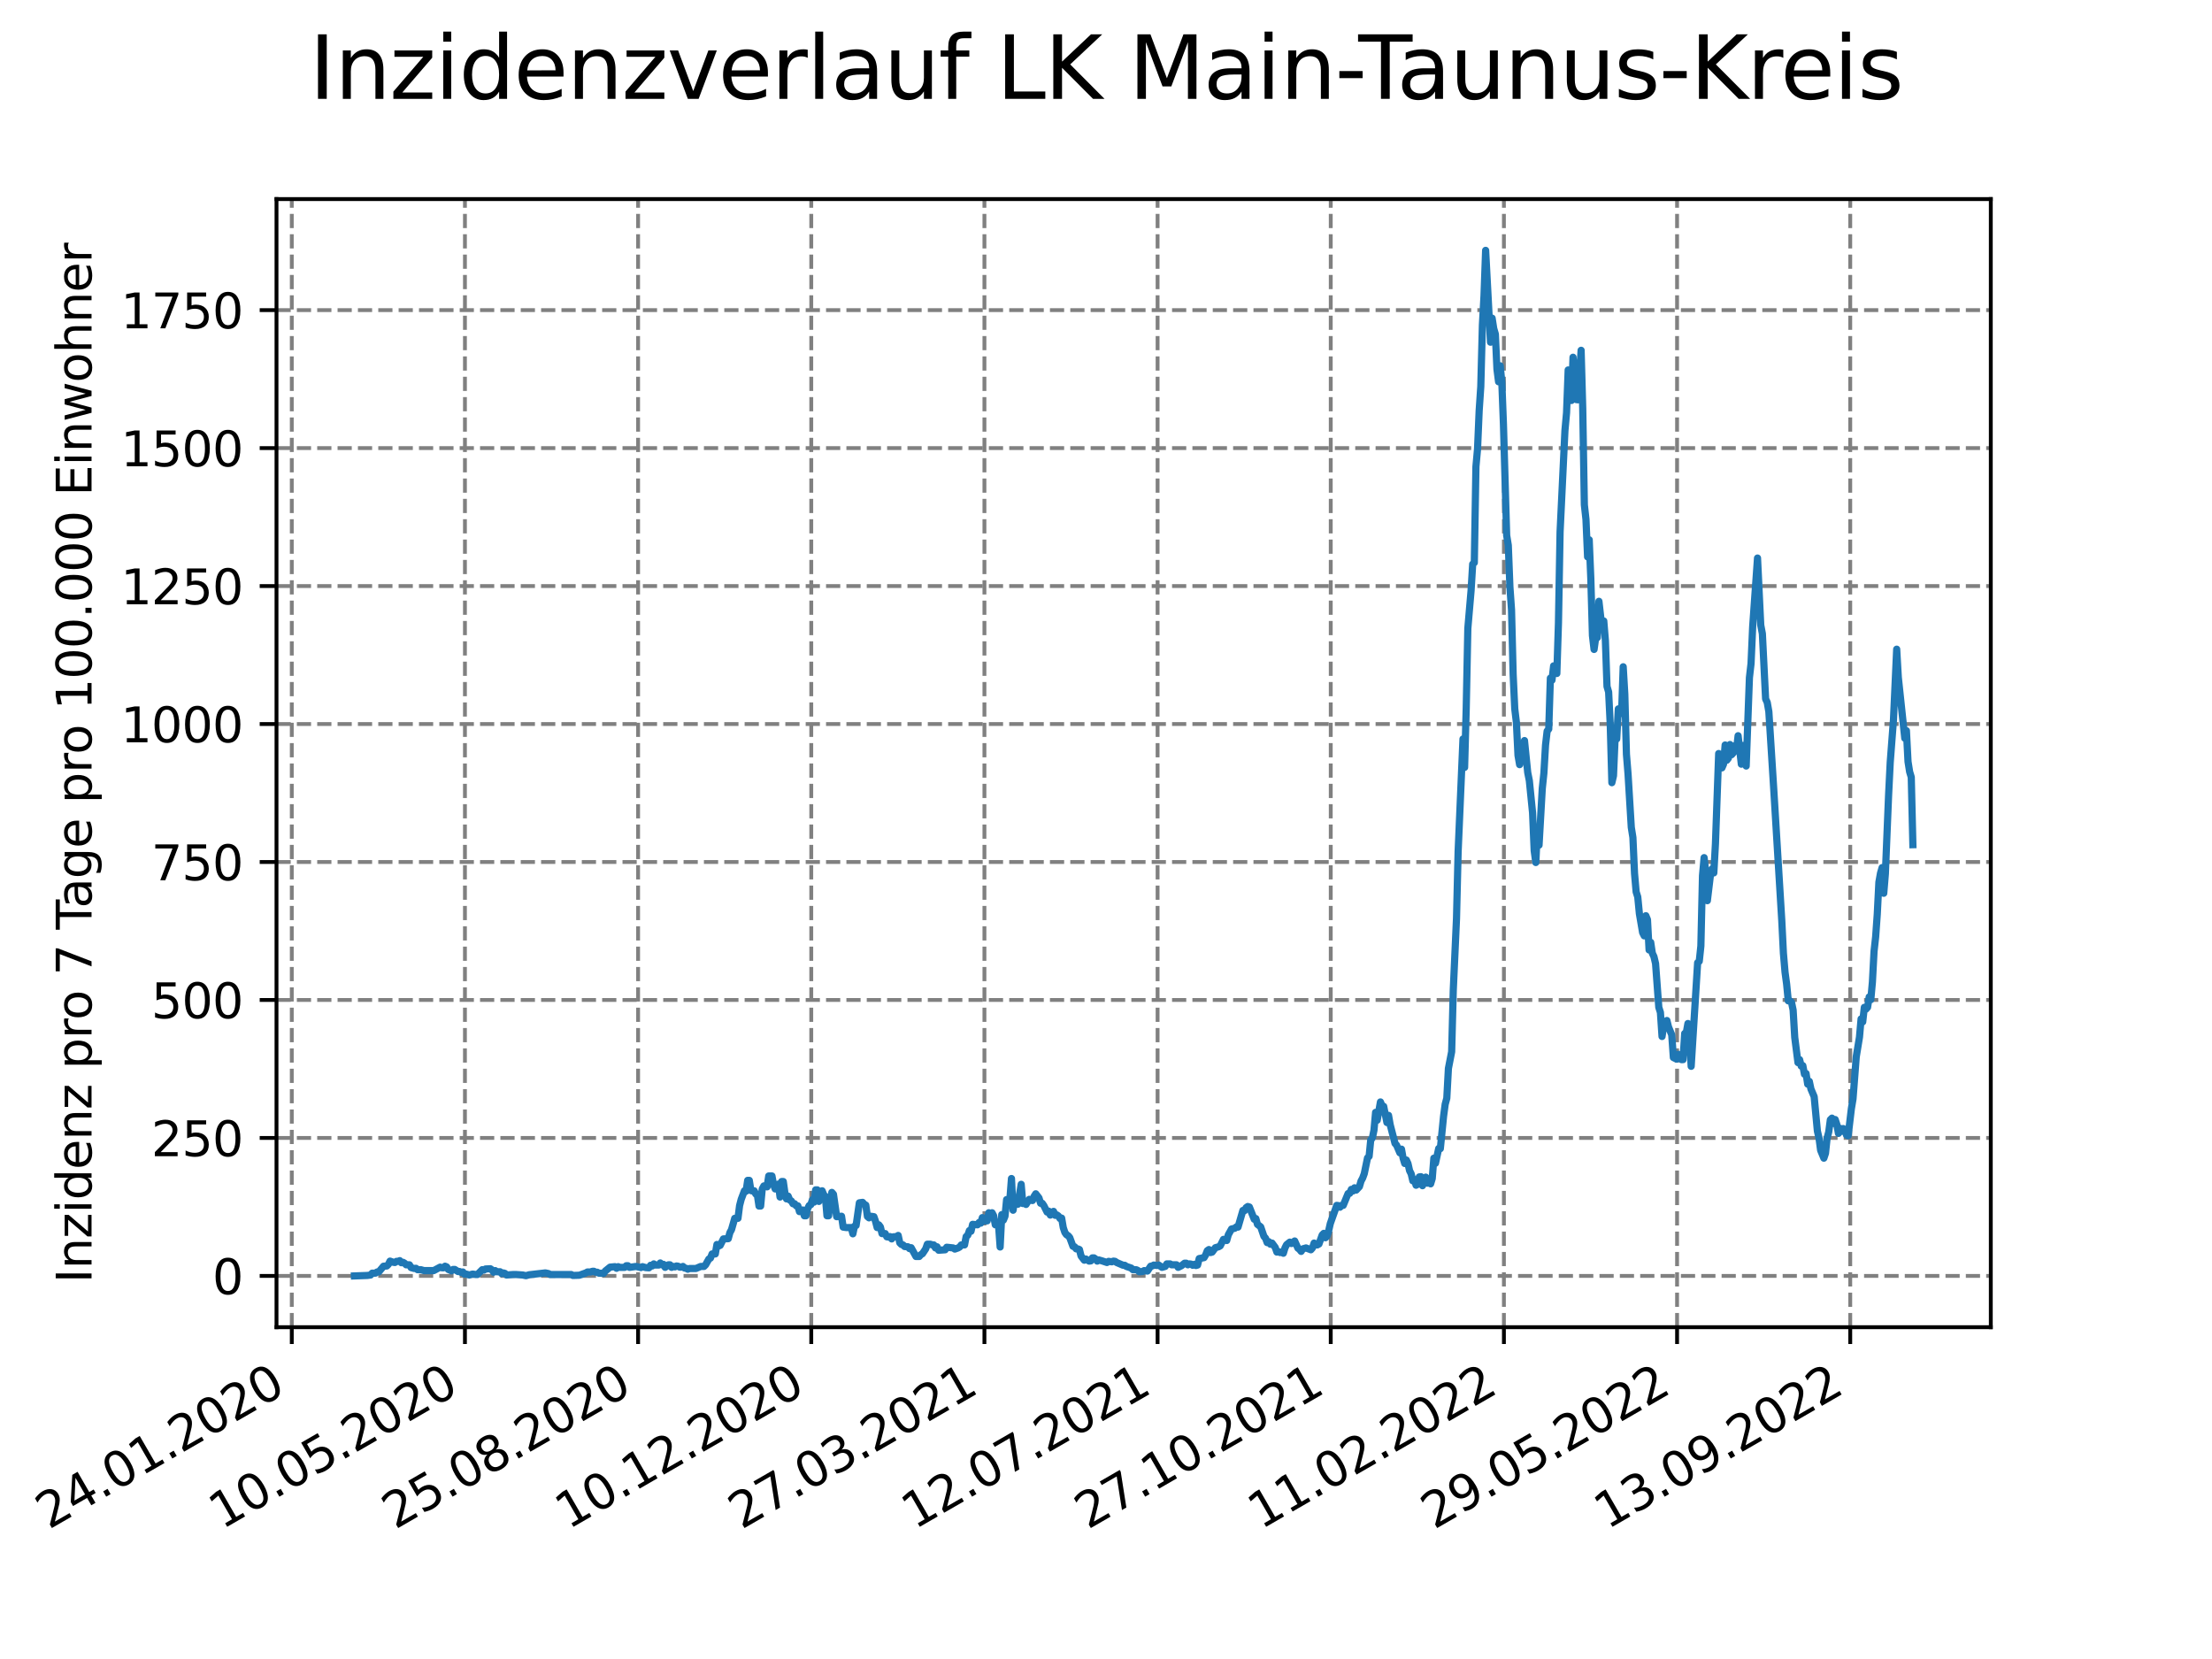<?xml version="1.0" encoding="utf-8" standalone="no"?>
<!DOCTYPE svg PUBLIC "-//W3C//DTD SVG 1.1//EN"
  "http://www.w3.org/Graphics/SVG/1.1/DTD/svg11.dtd">
<svg xmlns:xlink="http://www.w3.org/1999/xlink" width="460.8pt" height="345.6pt" viewBox="0 0 460.8 345.6" xmlns="http://www.w3.org/2000/svg" version="1.1">
 <defs>
  <style type="text/css">*{stroke-linejoin: round; stroke-linecap: butt}</style>
 </defs>
 <g id="figure_1">
  <g id="patch_1">
   <path d="M 0 345.6 
L 460.8 345.6 
L 460.8 0 
L 0 0 
z
" style="fill: #ffffff"/>
  </g>
  <g id="axes_1">
   <g id="patch_2">
    <path d="M 57.6 276.48 
L 414.72 276.48 
L 414.72 41.472 
L 57.6 41.472 
z
" style="fill: #ffffff"/>
   </g>
   <g id="matplotlib.axis_1">
    <g id="xtick_1">
     <g id="line2d_1">
      <path d="M 60.783 276.48 
L 60.783 41.472 
" clip-path="url(#p4bab51687f)" style="fill: none; stroke-dasharray: 2.96,1.28; stroke-dashoffset: 0; stroke: #808080; stroke-width: 0.8"/>
     </g>
     <g id="line2d_2">
      <defs>
       <path id="m00026838a9" d="M 0 0 
L 0 3.5 
" style="stroke: #000000; stroke-width: 0.8"/>
      </defs>
      <g>
       <use xlink:href="#m00026838a9" x="60.783" y="276.48" style="stroke: #000000; stroke-width: 0.8"/>
      </g>
     </g>
     <g id="text_1">
      <!-- 24.01.2020 -->
      <g transform="translate(10.158 318.689) rotate(-30) scale(0.1 -0.1)">
       <defs>
        <path id="DejaVuSans-32" d="M 1228 531 
L 3431 531 
L 3431 0 
L 469 0 
L 469 531 
Q 828 903 1448 1529 
Q 2069 2156 2228 2338 
Q 2531 2678 2651 2914 
Q 2772 3150 2772 3378 
Q 2772 3750 2511 3984 
Q 2250 4219 1831 4219 
Q 1534 4219 1204 4116 
Q 875 4013 500 3803 
L 500 4441 
Q 881 4594 1212 4672 
Q 1544 4750 1819 4750 
Q 2544 4750 2975 4387 
Q 3406 4025 3406 3419 
Q 3406 3131 3298 2873 
Q 3191 2616 2906 2266 
Q 2828 2175 2409 1742 
Q 1991 1309 1228 531 
z
" transform="scale(0.016)"/>
        <path id="DejaVuSans-34" d="M 2419 4116 
L 825 1625 
L 2419 1625 
L 2419 4116 
z
M 2253 4666 
L 3047 4666 
L 3047 1625 
L 3713 1625 
L 3713 1100 
L 3047 1100 
L 3047 0 
L 2419 0 
L 2419 1100 
L 313 1100 
L 313 1709 
L 2253 4666 
z
" transform="scale(0.016)"/>
        <path id="DejaVuSans-2e" d="M 684 794 
L 1344 794 
L 1344 0 
L 684 0 
L 684 794 
z
" transform="scale(0.016)"/>
        <path id="DejaVuSans-30" d="M 2034 4250 
Q 1547 4250 1301 3770 
Q 1056 3291 1056 2328 
Q 1056 1369 1301 889 
Q 1547 409 2034 409 
Q 2525 409 2770 889 
Q 3016 1369 3016 2328 
Q 3016 3291 2770 3770 
Q 2525 4250 2034 4250 
z
M 2034 4750 
Q 2819 4750 3233 4129 
Q 3647 3509 3647 2328 
Q 3647 1150 3233 529 
Q 2819 -91 2034 -91 
Q 1250 -91 836 529 
Q 422 1150 422 2328 
Q 422 3509 836 4129 
Q 1250 4750 2034 4750 
z
" transform="scale(0.016)"/>
        <path id="DejaVuSans-31" d="M 794 531 
L 1825 531 
L 1825 4091 
L 703 3866 
L 703 4441 
L 1819 4666 
L 2450 4666 
L 2450 531 
L 3481 531 
L 3481 0 
L 794 0 
L 794 531 
z
" transform="scale(0.016)"/>
       </defs>
       <use xlink:href="#DejaVuSans-32"/>
       <use xlink:href="#DejaVuSans-34" x="63.623"/>
       <use xlink:href="#DejaVuSans-2e" x="127.246"/>
       <use xlink:href="#DejaVuSans-30" x="159.033"/>
       <use xlink:href="#DejaVuSans-31" x="222.656"/>
       <use xlink:href="#DejaVuSans-2e" x="286.279"/>
       <use xlink:href="#DejaVuSans-32" x="318.066"/>
       <use xlink:href="#DejaVuSans-30" x="381.689"/>
       <use xlink:href="#DejaVuSans-32" x="445.312"/>
       <use xlink:href="#DejaVuSans-30" x="508.936"/>
      </g>
     </g>
    </g>
    <g id="xtick_2">
     <g id="line2d_3">
      <path d="M 96.856 276.48 
L 96.856 41.472 
" clip-path="url(#p4bab51687f)" style="fill: none; stroke-dasharray: 2.96,1.28; stroke-dashoffset: 0; stroke: #808080; stroke-width: 0.8"/>
     </g>
     <g id="line2d_4">
      <g>
       <use xlink:href="#m00026838a9" x="96.856" y="276.48" style="stroke: #000000; stroke-width: 0.8"/>
      </g>
     </g>
     <g id="text_2">
      <!-- 10.05.2020 -->
      <g transform="translate(46.231 318.689) rotate(-30) scale(0.1 -0.1)">
       <defs>
        <path id="DejaVuSans-35" d="M 691 4666 
L 3169 4666 
L 3169 4134 
L 1269 4134 
L 1269 2991 
Q 1406 3038 1543 3061 
Q 1681 3084 1819 3084 
Q 2600 3084 3056 2656 
Q 3513 2228 3513 1497 
Q 3513 744 3044 326 
Q 2575 -91 1722 -91 
Q 1428 -91 1123 -41 
Q 819 9 494 109 
L 494 744 
Q 775 591 1075 516 
Q 1375 441 1709 441 
Q 2250 441 2565 725 
Q 2881 1009 2881 1497 
Q 2881 1984 2565 2268 
Q 2250 2553 1709 2553 
Q 1456 2553 1204 2497 
Q 953 2441 691 2322 
L 691 4666 
z
" transform="scale(0.016)"/>
       </defs>
       <use xlink:href="#DejaVuSans-31"/>
       <use xlink:href="#DejaVuSans-30" x="63.623"/>
       <use xlink:href="#DejaVuSans-2e" x="127.246"/>
       <use xlink:href="#DejaVuSans-30" x="159.033"/>
       <use xlink:href="#DejaVuSans-35" x="222.656"/>
       <use xlink:href="#DejaVuSans-2e" x="286.279"/>
       <use xlink:href="#DejaVuSans-32" x="318.066"/>
       <use xlink:href="#DejaVuSans-30" x="381.689"/>
       <use xlink:href="#DejaVuSans-32" x="445.312"/>
       <use xlink:href="#DejaVuSans-30" x="508.936"/>
      </g>
     </g>
    </g>
    <g id="xtick_3">
     <g id="line2d_5">
      <path d="M 132.929 276.48 
L 132.929 41.472 
" clip-path="url(#p4bab51687f)" style="fill: none; stroke-dasharray: 2.96,1.28; stroke-dashoffset: 0; stroke: #808080; stroke-width: 0.8"/>
     </g>
     <g id="line2d_6">
      <g>
       <use xlink:href="#m00026838a9" x="132.929" y="276.48" style="stroke: #000000; stroke-width: 0.8"/>
      </g>
     </g>
     <g id="text_3">
      <!-- 25.08.2020 -->
      <g transform="translate(82.303 318.689) rotate(-30) scale(0.1 -0.1)">
       <defs>
        <path id="DejaVuSans-38" d="M 2034 2216 
Q 1584 2216 1326 1975 
Q 1069 1734 1069 1313 
Q 1069 891 1326 650 
Q 1584 409 2034 409 
Q 2484 409 2743 651 
Q 3003 894 3003 1313 
Q 3003 1734 2745 1975 
Q 2488 2216 2034 2216 
z
M 1403 2484 
Q 997 2584 770 2862 
Q 544 3141 544 3541 
Q 544 4100 942 4425 
Q 1341 4750 2034 4750 
Q 2731 4750 3128 4425 
Q 3525 4100 3525 3541 
Q 3525 3141 3298 2862 
Q 3072 2584 2669 2484 
Q 3125 2378 3379 2068 
Q 3634 1759 3634 1313 
Q 3634 634 3220 271 
Q 2806 -91 2034 -91 
Q 1263 -91 848 271 
Q 434 634 434 1313 
Q 434 1759 690 2068 
Q 947 2378 1403 2484 
z
M 1172 3481 
Q 1172 3119 1398 2916 
Q 1625 2713 2034 2713 
Q 2441 2713 2670 2916 
Q 2900 3119 2900 3481 
Q 2900 3844 2670 4047 
Q 2441 4250 2034 4250 
Q 1625 4250 1398 4047 
Q 1172 3844 1172 3481 
z
" transform="scale(0.016)"/>
       </defs>
       <use xlink:href="#DejaVuSans-32"/>
       <use xlink:href="#DejaVuSans-35" x="63.623"/>
       <use xlink:href="#DejaVuSans-2e" x="127.246"/>
       <use xlink:href="#DejaVuSans-30" x="159.033"/>
       <use xlink:href="#DejaVuSans-38" x="222.656"/>
       <use xlink:href="#DejaVuSans-2e" x="286.279"/>
       <use xlink:href="#DejaVuSans-32" x="318.066"/>
       <use xlink:href="#DejaVuSans-30" x="381.689"/>
       <use xlink:href="#DejaVuSans-32" x="445.312"/>
       <use xlink:href="#DejaVuSans-30" x="508.936"/>
      </g>
     </g>
    </g>
    <g id="xtick_4">
     <g id="line2d_7">
      <path d="M 169.001 276.48 
L 169.001 41.472 
" clip-path="url(#p4bab51687f)" style="fill: none; stroke-dasharray: 2.96,1.28; stroke-dashoffset: 0; stroke: #808080; stroke-width: 0.8"/>
     </g>
     <g id="line2d_8">
      <g>
       <use xlink:href="#m00026838a9" x="169.001" y="276.48" style="stroke: #000000; stroke-width: 0.8"/>
      </g>
     </g>
     <g id="text_4">
      <!-- 10.12.2020 -->
      <g transform="translate(118.376 318.689) rotate(-30) scale(0.1 -0.1)">
       <use xlink:href="#DejaVuSans-31"/>
       <use xlink:href="#DejaVuSans-30" x="63.623"/>
       <use xlink:href="#DejaVuSans-2e" x="127.246"/>
       <use xlink:href="#DejaVuSans-31" x="159.033"/>
       <use xlink:href="#DejaVuSans-32" x="222.656"/>
       <use xlink:href="#DejaVuSans-2e" x="286.279"/>
       <use xlink:href="#DejaVuSans-32" x="318.066"/>
       <use xlink:href="#DejaVuSans-30" x="381.689"/>
       <use xlink:href="#DejaVuSans-32" x="445.312"/>
       <use xlink:href="#DejaVuSans-30" x="508.936"/>
      </g>
     </g>
    </g>
    <g id="xtick_5">
     <g id="line2d_9">
      <path d="M 205.074 276.48 
L 205.074 41.472 
" clip-path="url(#p4bab51687f)" style="fill: none; stroke-dasharray: 2.96,1.28; stroke-dashoffset: 0; stroke: #808080; stroke-width: 0.8"/>
     </g>
     <g id="line2d_10">
      <g>
       <use xlink:href="#m00026838a9" x="205.074" y="276.48" style="stroke: #000000; stroke-width: 0.8"/>
      </g>
     </g>
     <g id="text_5">
      <!-- 27.03.2021 -->
      <g transform="translate(154.449 318.689) rotate(-30) scale(0.1 -0.1)">
       <defs>
        <path id="DejaVuSans-37" d="M 525 4666 
L 3525 4666 
L 3525 4397 
L 1831 0 
L 1172 0 
L 2766 4134 
L 525 4134 
L 525 4666 
z
" transform="scale(0.016)"/>
        <path id="DejaVuSans-33" d="M 2597 2516 
Q 3050 2419 3304 2112 
Q 3559 1806 3559 1356 
Q 3559 666 3084 287 
Q 2609 -91 1734 -91 
Q 1441 -91 1130 -33 
Q 819 25 488 141 
L 488 750 
Q 750 597 1062 519 
Q 1375 441 1716 441 
Q 2309 441 2620 675 
Q 2931 909 2931 1356 
Q 2931 1769 2642 2001 
Q 2353 2234 1838 2234 
L 1294 2234 
L 1294 2753 
L 1863 2753 
Q 2328 2753 2575 2939 
Q 2822 3125 2822 3475 
Q 2822 3834 2567 4026 
Q 2313 4219 1838 4219 
Q 1578 4219 1281 4162 
Q 984 4106 628 3988 
L 628 4550 
Q 988 4650 1302 4700 
Q 1616 4750 1894 4750 
Q 2613 4750 3031 4423 
Q 3450 4097 3450 3541 
Q 3450 3153 3228 2886 
Q 3006 2619 2597 2516 
z
" transform="scale(0.016)"/>
       </defs>
       <use xlink:href="#DejaVuSans-32"/>
       <use xlink:href="#DejaVuSans-37" x="63.623"/>
       <use xlink:href="#DejaVuSans-2e" x="127.246"/>
       <use xlink:href="#DejaVuSans-30" x="159.033"/>
       <use xlink:href="#DejaVuSans-33" x="222.656"/>
       <use xlink:href="#DejaVuSans-2e" x="286.279"/>
       <use xlink:href="#DejaVuSans-32" x="318.066"/>
       <use xlink:href="#DejaVuSans-30" x="381.689"/>
       <use xlink:href="#DejaVuSans-32" x="445.312"/>
       <use xlink:href="#DejaVuSans-31" x="508.936"/>
      </g>
     </g>
    </g>
    <g id="xtick_6">
     <g id="line2d_11">
      <path d="M 241.147 276.48 
L 241.147 41.472 
" clip-path="url(#p4bab51687f)" style="fill: none; stroke-dasharray: 2.96,1.28; stroke-dashoffset: 0; stroke: #808080; stroke-width: 0.8"/>
     </g>
     <g id="line2d_12">
      <g>
       <use xlink:href="#m00026838a9" x="241.147" y="276.48" style="stroke: #000000; stroke-width: 0.8"/>
      </g>
     </g>
     <g id="text_6">
      <!-- 12.07.2021 -->
      <g transform="translate(190.521 318.689) rotate(-30) scale(0.1 -0.1)">
       <use xlink:href="#DejaVuSans-31"/>
       <use xlink:href="#DejaVuSans-32" x="63.623"/>
       <use xlink:href="#DejaVuSans-2e" x="127.246"/>
       <use xlink:href="#DejaVuSans-30" x="159.033"/>
       <use xlink:href="#DejaVuSans-37" x="222.656"/>
       <use xlink:href="#DejaVuSans-2e" x="286.279"/>
       <use xlink:href="#DejaVuSans-32" x="318.066"/>
       <use xlink:href="#DejaVuSans-30" x="381.689"/>
       <use xlink:href="#DejaVuSans-32" x="445.312"/>
       <use xlink:href="#DejaVuSans-31" x="508.936"/>
      </g>
     </g>
    </g>
    <g id="xtick_7">
     <g id="line2d_13">
      <path d="M 277.219 276.48 
L 277.219 41.472 
" clip-path="url(#p4bab51687f)" style="fill: none; stroke-dasharray: 2.96,1.28; stroke-dashoffset: 0; stroke: #808080; stroke-width: 0.8"/>
     </g>
     <g id="line2d_14">
      <g>
       <use xlink:href="#m00026838a9" x="277.219" y="276.48" style="stroke: #000000; stroke-width: 0.8"/>
      </g>
     </g>
     <g id="text_7">
      <!-- 27.10.2021 -->
      <g transform="translate(226.594 318.689) rotate(-30) scale(0.1 -0.1)">
       <use xlink:href="#DejaVuSans-32"/>
       <use xlink:href="#DejaVuSans-37" x="63.623"/>
       <use xlink:href="#DejaVuSans-2e" x="127.246"/>
       <use xlink:href="#DejaVuSans-31" x="159.033"/>
       <use xlink:href="#DejaVuSans-30" x="222.656"/>
       <use xlink:href="#DejaVuSans-2e" x="286.279"/>
       <use xlink:href="#DejaVuSans-32" x="318.066"/>
       <use xlink:href="#DejaVuSans-30" x="381.689"/>
       <use xlink:href="#DejaVuSans-32" x="445.312"/>
       <use xlink:href="#DejaVuSans-31" x="508.936"/>
      </g>
     </g>
    </g>
    <g id="xtick_8">
     <g id="line2d_15">
      <path d="M 313.292 276.48 
L 313.292 41.472 
" clip-path="url(#p4bab51687f)" style="fill: none; stroke-dasharray: 2.96,1.28; stroke-dashoffset: 0; stroke: #808080; stroke-width: 0.8"/>
     </g>
     <g id="line2d_16">
      <g>
       <use xlink:href="#m00026838a9" x="313.292" y="276.48" style="stroke: #000000; stroke-width: 0.8"/>
      </g>
     </g>
     <g id="text_8">
      <!-- 11.02.2022 -->
      <g transform="translate(262.667 318.689) rotate(-30) scale(0.1 -0.1)">
       <use xlink:href="#DejaVuSans-31"/>
       <use xlink:href="#DejaVuSans-31" x="63.623"/>
       <use xlink:href="#DejaVuSans-2e" x="127.246"/>
       <use xlink:href="#DejaVuSans-30" x="159.033"/>
       <use xlink:href="#DejaVuSans-32" x="222.656"/>
       <use xlink:href="#DejaVuSans-2e" x="286.279"/>
       <use xlink:href="#DejaVuSans-32" x="318.066"/>
       <use xlink:href="#DejaVuSans-30" x="381.689"/>
       <use xlink:href="#DejaVuSans-32" x="445.312"/>
       <use xlink:href="#DejaVuSans-32" x="508.936"/>
      </g>
     </g>
    </g>
    <g id="xtick_9">
     <g id="line2d_17">
      <path d="M 349.365 276.48 
L 349.365 41.472 
" clip-path="url(#p4bab51687f)" style="fill: none; stroke-dasharray: 2.96,1.28; stroke-dashoffset: 0; stroke: #808080; stroke-width: 0.8"/>
     </g>
     <g id="line2d_18">
      <g>
       <use xlink:href="#m00026838a9" x="349.365" y="276.48" style="stroke: #000000; stroke-width: 0.8"/>
      </g>
     </g>
     <g id="text_9">
      <!-- 29.05.2022 -->
      <g transform="translate(298.74 318.689) rotate(-30) scale(0.1 -0.1)">
       <defs>
        <path id="DejaVuSans-39" d="M 703 97 
L 703 672 
Q 941 559 1184 500 
Q 1428 441 1663 441 
Q 2288 441 2617 861 
Q 2947 1281 2994 2138 
Q 2813 1869 2534 1725 
Q 2256 1581 1919 1581 
Q 1219 1581 811 2004 
Q 403 2428 403 3163 
Q 403 3881 828 4315 
Q 1253 4750 1959 4750 
Q 2769 4750 3195 4129 
Q 3622 3509 3622 2328 
Q 3622 1225 3098 567 
Q 2575 -91 1691 -91 
Q 1453 -91 1209 -44 
Q 966 3 703 97 
z
M 1959 2075 
Q 2384 2075 2632 2365 
Q 2881 2656 2881 3163 
Q 2881 3666 2632 3958 
Q 2384 4250 1959 4250 
Q 1534 4250 1286 3958 
Q 1038 3666 1038 3163 
Q 1038 2656 1286 2365 
Q 1534 2075 1959 2075 
z
" transform="scale(0.016)"/>
       </defs>
       <use xlink:href="#DejaVuSans-32"/>
       <use xlink:href="#DejaVuSans-39" x="63.623"/>
       <use xlink:href="#DejaVuSans-2e" x="127.246"/>
       <use xlink:href="#DejaVuSans-30" x="159.033"/>
       <use xlink:href="#DejaVuSans-35" x="222.656"/>
       <use xlink:href="#DejaVuSans-2e" x="286.279"/>
       <use xlink:href="#DejaVuSans-32" x="318.066"/>
       <use xlink:href="#DejaVuSans-30" x="381.689"/>
       <use xlink:href="#DejaVuSans-32" x="445.312"/>
       <use xlink:href="#DejaVuSans-32" x="508.936"/>
      </g>
     </g>
    </g>
    <g id="xtick_10">
     <g id="line2d_19">
      <path d="M 385.438 276.48 
L 385.438 41.472 
" clip-path="url(#p4bab51687f)" style="fill: none; stroke-dasharray: 2.96,1.28; stroke-dashoffset: 0; stroke: #808080; stroke-width: 0.8"/>
     </g>
     <g id="line2d_20">
      <g>
       <use xlink:href="#m00026838a9" x="385.438" y="276.48" style="stroke: #000000; stroke-width: 0.8"/>
      </g>
     </g>
     <g id="text_10">
      <!-- 13.09.2022 -->
      <g transform="translate(334.812 318.689) rotate(-30) scale(0.1 -0.1)">
       <use xlink:href="#DejaVuSans-31"/>
       <use xlink:href="#DejaVuSans-33" x="63.623"/>
       <use xlink:href="#DejaVuSans-2e" x="127.246"/>
       <use xlink:href="#DejaVuSans-30" x="159.033"/>
       <use xlink:href="#DejaVuSans-39" x="222.656"/>
       <use xlink:href="#DejaVuSans-2e" x="286.279"/>
       <use xlink:href="#DejaVuSans-32" x="318.066"/>
       <use xlink:href="#DejaVuSans-30" x="381.689"/>
       <use xlink:href="#DejaVuSans-32" x="445.312"/>
       <use xlink:href="#DejaVuSans-32" x="508.936"/>
      </g>
     </g>
    </g>
   </g>
   <g id="matplotlib.axis_2">
    <g id="ytick_1">
     <g id="line2d_21">
      <path d="M 57.6 265.798 
L 414.72 265.798 
" clip-path="url(#p4bab51687f)" style="fill: none; stroke-dasharray: 2.96,1.28; stroke-dashoffset: 0; stroke: #808080; stroke-width: 0.8"/>
     </g>
     <g id="line2d_22">
      <defs>
       <path id="m4d13180e0f" d="M 0 0 
L -3.5 0 
" style="stroke: #000000; stroke-width: 0.8"/>
      </defs>
      <g>
       <use xlink:href="#m4d13180e0f" x="57.6" y="265.798" style="stroke: #000000; stroke-width: 0.8"/>
      </g>
     </g>
     <g id="text_11">
      <!-- 0 -->
      <g transform="translate(44.237 269.597) scale(0.1 -0.1)">
       <use xlink:href="#DejaVuSans-30"/>
      </g>
     </g>
    </g>
    <g id="ytick_2">
     <g id="line2d_23">
      <path d="M 57.6 237.055 
L 414.72 237.055 
" clip-path="url(#p4bab51687f)" style="fill: none; stroke-dasharray: 2.96,1.28; stroke-dashoffset: 0; stroke: #808080; stroke-width: 0.8"/>
     </g>
     <g id="line2d_24">
      <g>
       <use xlink:href="#m4d13180e0f" x="57.6" y="237.055" style="stroke: #000000; stroke-width: 0.8"/>
      </g>
     </g>
     <g id="text_12">
      <!-- 250 -->
      <g transform="translate(31.512 240.854) scale(0.1 -0.1)">
       <use xlink:href="#DejaVuSans-32"/>
       <use xlink:href="#DejaVuSans-35" x="63.623"/>
       <use xlink:href="#DejaVuSans-30" x="127.246"/>
      </g>
     </g>
    </g>
    <g id="ytick_3">
     <g id="line2d_25">
      <path d="M 57.6 208.313 
L 414.72 208.313 
" clip-path="url(#p4bab51687f)" style="fill: none; stroke-dasharray: 2.96,1.28; stroke-dashoffset: 0; stroke: #808080; stroke-width: 0.8"/>
     </g>
     <g id="line2d_26">
      <g>
       <use xlink:href="#m4d13180e0f" x="57.6" y="208.313" style="stroke: #000000; stroke-width: 0.8"/>
      </g>
     </g>
     <g id="text_13">
      <!-- 500 -->
      <g transform="translate(31.512 212.112) scale(0.1 -0.1)">
       <use xlink:href="#DejaVuSans-35"/>
       <use xlink:href="#DejaVuSans-30" x="63.623"/>
       <use xlink:href="#DejaVuSans-30" x="127.246"/>
      </g>
     </g>
    </g>
    <g id="ytick_4">
     <g id="line2d_27">
      <path d="M 57.6 179.57 
L 414.72 179.57 
" clip-path="url(#p4bab51687f)" style="fill: none; stroke-dasharray: 2.96,1.28; stroke-dashoffset: 0; stroke: #808080; stroke-width: 0.8"/>
     </g>
     <g id="line2d_28">
      <g>
       <use xlink:href="#m4d13180e0f" x="57.6" y="179.57" style="stroke: #000000; stroke-width: 0.8"/>
      </g>
     </g>
     <g id="text_14">
      <!-- 750 -->
      <g transform="translate(31.512 183.369) scale(0.1 -0.1)">
       <use xlink:href="#DejaVuSans-37"/>
       <use xlink:href="#DejaVuSans-35" x="63.623"/>
       <use xlink:href="#DejaVuSans-30" x="127.246"/>
      </g>
     </g>
    </g>
    <g id="ytick_5">
     <g id="line2d_29">
      <path d="M 57.6 150.827 
L 414.72 150.827 
" clip-path="url(#p4bab51687f)" style="fill: none; stroke-dasharray: 2.96,1.28; stroke-dashoffset: 0; stroke: #808080; stroke-width: 0.8"/>
     </g>
     <g id="line2d_30">
      <g>
       <use xlink:href="#m4d13180e0f" x="57.6" y="150.827" style="stroke: #000000; stroke-width: 0.8"/>
      </g>
     </g>
     <g id="text_15">
      <!-- 1000 -->
      <g transform="translate(25.15 154.627) scale(0.1 -0.1)">
       <use xlink:href="#DejaVuSans-31"/>
       <use xlink:href="#DejaVuSans-30" x="63.623"/>
       <use xlink:href="#DejaVuSans-30" x="127.246"/>
       <use xlink:href="#DejaVuSans-30" x="190.869"/>
      </g>
     </g>
    </g>
    <g id="ytick_6">
     <g id="line2d_31">
      <path d="M 57.6 122.085 
L 414.72 122.085 
" clip-path="url(#p4bab51687f)" style="fill: none; stroke-dasharray: 2.96,1.28; stroke-dashoffset: 0; stroke: #808080; stroke-width: 0.8"/>
     </g>
     <g id="line2d_32">
      <g>
       <use xlink:href="#m4d13180e0f" x="57.6" y="122.085" style="stroke: #000000; stroke-width: 0.8"/>
      </g>
     </g>
     <g id="text_16">
      <!-- 1250 -->
      <g transform="translate(25.15 125.884) scale(0.1 -0.1)">
       <use xlink:href="#DejaVuSans-31"/>
       <use xlink:href="#DejaVuSans-32" x="63.623"/>
       <use xlink:href="#DejaVuSans-35" x="127.246"/>
       <use xlink:href="#DejaVuSans-30" x="190.869"/>
      </g>
     </g>
    </g>
    <g id="ytick_7">
     <g id="line2d_33">
      <path d="M 57.6 93.342 
L 414.72 93.342 
" clip-path="url(#p4bab51687f)" style="fill: none; stroke-dasharray: 2.96,1.28; stroke-dashoffset: 0; stroke: #808080; stroke-width: 0.8"/>
     </g>
     <g id="line2d_34">
      <g>
       <use xlink:href="#m4d13180e0f" x="57.6" y="93.342" style="stroke: #000000; stroke-width: 0.8"/>
      </g>
     </g>
     <g id="text_17">
      <!-- 1500 -->
      <g transform="translate(25.15 97.141) scale(0.1 -0.1)">
       <use xlink:href="#DejaVuSans-31"/>
       <use xlink:href="#DejaVuSans-35" x="63.623"/>
       <use xlink:href="#DejaVuSans-30" x="127.246"/>
       <use xlink:href="#DejaVuSans-30" x="190.869"/>
      </g>
     </g>
    </g>
    <g id="ytick_8">
     <g id="line2d_35">
      <path d="M 57.6 64.6 
L 414.72 64.6 
" clip-path="url(#p4bab51687f)" style="fill: none; stroke-dasharray: 2.96,1.28; stroke-dashoffset: 0; stroke: #808080; stroke-width: 0.8"/>
     </g>
     <g id="line2d_36">
      <g>
       <use xlink:href="#m4d13180e0f" x="57.6" y="64.6" style="stroke: #000000; stroke-width: 0.8"/>
      </g>
     </g>
     <g id="text_18">
      <!-- 1750 -->
      <g transform="translate(25.15 68.399) scale(0.1 -0.1)">
       <use xlink:href="#DejaVuSans-31"/>
       <use xlink:href="#DejaVuSans-37" x="63.623"/>
       <use xlink:href="#DejaVuSans-35" x="127.246"/>
       <use xlink:href="#DejaVuSans-30" x="190.869"/>
      </g>
     </g>
    </g>
    <g id="text_19">
     <!-- Inzidenz pro 7 Tage pro 100.000 Einwohner -->
     <g transform="translate(19.07 267.301) rotate(-90) scale(0.1 -0.1)">
      <defs>
       <path id="DejaVuSans-49" d="M 628 4666 
L 1259 4666 
L 1259 0 
L 628 0 
L 628 4666 
z
" transform="scale(0.016)"/>
       <path id="DejaVuSans-6e" d="M 3513 2113 
L 3513 0 
L 2938 0 
L 2938 2094 
Q 2938 2591 2744 2837 
Q 2550 3084 2163 3084 
Q 1697 3084 1428 2787 
Q 1159 2491 1159 1978 
L 1159 0 
L 581 0 
L 581 3500 
L 1159 3500 
L 1159 2956 
Q 1366 3272 1645 3428 
Q 1925 3584 2291 3584 
Q 2894 3584 3203 3211 
Q 3513 2838 3513 2113 
z
" transform="scale(0.016)"/>
       <path id="DejaVuSans-7a" d="M 353 3500 
L 3084 3500 
L 3084 2975 
L 922 459 
L 3084 459 
L 3084 0 
L 275 0 
L 275 525 
L 2438 3041 
L 353 3041 
L 353 3500 
z
" transform="scale(0.016)"/>
       <path id="DejaVuSans-69" d="M 603 3500 
L 1178 3500 
L 1178 0 
L 603 0 
L 603 3500 
z
M 603 4863 
L 1178 4863 
L 1178 4134 
L 603 4134 
L 603 4863 
z
" transform="scale(0.016)"/>
       <path id="DejaVuSans-64" d="M 2906 2969 
L 2906 4863 
L 3481 4863 
L 3481 0 
L 2906 0 
L 2906 525 
Q 2725 213 2448 61 
Q 2172 -91 1784 -91 
Q 1150 -91 751 415 
Q 353 922 353 1747 
Q 353 2572 751 3078 
Q 1150 3584 1784 3584 
Q 2172 3584 2448 3432 
Q 2725 3281 2906 2969 
z
M 947 1747 
Q 947 1113 1208 752 
Q 1469 391 1925 391 
Q 2381 391 2643 752 
Q 2906 1113 2906 1747 
Q 2906 2381 2643 2742 
Q 2381 3103 1925 3103 
Q 1469 3103 1208 2742 
Q 947 2381 947 1747 
z
" transform="scale(0.016)"/>
       <path id="DejaVuSans-65" d="M 3597 1894 
L 3597 1613 
L 953 1613 
Q 991 1019 1311 708 
Q 1631 397 2203 397 
Q 2534 397 2845 478 
Q 3156 559 3463 722 
L 3463 178 
Q 3153 47 2828 -22 
Q 2503 -91 2169 -91 
Q 1331 -91 842 396 
Q 353 884 353 1716 
Q 353 2575 817 3079 
Q 1281 3584 2069 3584 
Q 2775 3584 3186 3129 
Q 3597 2675 3597 1894 
z
M 3022 2063 
Q 3016 2534 2758 2815 
Q 2500 3097 2075 3097 
Q 1594 3097 1305 2825 
Q 1016 2553 972 2059 
L 3022 2063 
z
" transform="scale(0.016)"/>
       <path id="DejaVuSans-20" transform="scale(0.016)"/>
       <path id="DejaVuSans-70" d="M 1159 525 
L 1159 -1331 
L 581 -1331 
L 581 3500 
L 1159 3500 
L 1159 2969 
Q 1341 3281 1617 3432 
Q 1894 3584 2278 3584 
Q 2916 3584 3314 3078 
Q 3713 2572 3713 1747 
Q 3713 922 3314 415 
Q 2916 -91 2278 -91 
Q 1894 -91 1617 61 
Q 1341 213 1159 525 
z
M 3116 1747 
Q 3116 2381 2855 2742 
Q 2594 3103 2138 3103 
Q 1681 3103 1420 2742 
Q 1159 2381 1159 1747 
Q 1159 1113 1420 752 
Q 1681 391 2138 391 
Q 2594 391 2855 752 
Q 3116 1113 3116 1747 
z
" transform="scale(0.016)"/>
       <path id="DejaVuSans-72" d="M 2631 2963 
Q 2534 3019 2420 3045 
Q 2306 3072 2169 3072 
Q 1681 3072 1420 2755 
Q 1159 2438 1159 1844 
L 1159 0 
L 581 0 
L 581 3500 
L 1159 3500 
L 1159 2956 
Q 1341 3275 1631 3429 
Q 1922 3584 2338 3584 
Q 2397 3584 2469 3576 
Q 2541 3569 2628 3553 
L 2631 2963 
z
" transform="scale(0.016)"/>
       <path id="DejaVuSans-6f" d="M 1959 3097 
Q 1497 3097 1228 2736 
Q 959 2375 959 1747 
Q 959 1119 1226 758 
Q 1494 397 1959 397 
Q 2419 397 2687 759 
Q 2956 1122 2956 1747 
Q 2956 2369 2687 2733 
Q 2419 3097 1959 3097 
z
M 1959 3584 
Q 2709 3584 3137 3096 
Q 3566 2609 3566 1747 
Q 3566 888 3137 398 
Q 2709 -91 1959 -91 
Q 1206 -91 779 398 
Q 353 888 353 1747 
Q 353 2609 779 3096 
Q 1206 3584 1959 3584 
z
" transform="scale(0.016)"/>
       <path id="DejaVuSans-54" d="M -19 4666 
L 3928 4666 
L 3928 4134 
L 2272 4134 
L 2272 0 
L 1638 0 
L 1638 4134 
L -19 4134 
L -19 4666 
z
" transform="scale(0.016)"/>
       <path id="DejaVuSans-61" d="M 2194 1759 
Q 1497 1759 1228 1600 
Q 959 1441 959 1056 
Q 959 750 1161 570 
Q 1363 391 1709 391 
Q 2188 391 2477 730 
Q 2766 1069 2766 1631 
L 2766 1759 
L 2194 1759 
z
M 3341 1997 
L 3341 0 
L 2766 0 
L 2766 531 
Q 2569 213 2275 61 
Q 1981 -91 1556 -91 
Q 1019 -91 701 211 
Q 384 513 384 1019 
Q 384 1609 779 1909 
Q 1175 2209 1959 2209 
L 2766 2209 
L 2766 2266 
Q 2766 2663 2505 2880 
Q 2244 3097 1772 3097 
Q 1472 3097 1187 3025 
Q 903 2953 641 2809 
L 641 3341 
Q 956 3463 1253 3523 
Q 1550 3584 1831 3584 
Q 2591 3584 2966 3190 
Q 3341 2797 3341 1997 
z
" transform="scale(0.016)"/>
       <path id="DejaVuSans-67" d="M 2906 1791 
Q 2906 2416 2648 2759 
Q 2391 3103 1925 3103 
Q 1463 3103 1205 2759 
Q 947 2416 947 1791 
Q 947 1169 1205 825 
Q 1463 481 1925 481 
Q 2391 481 2648 825 
Q 2906 1169 2906 1791 
z
M 3481 434 
Q 3481 -459 3084 -895 
Q 2688 -1331 1869 -1331 
Q 1566 -1331 1297 -1286 
Q 1028 -1241 775 -1147 
L 775 -588 
Q 1028 -725 1275 -790 
Q 1522 -856 1778 -856 
Q 2344 -856 2625 -561 
Q 2906 -266 2906 331 
L 2906 616 
Q 2728 306 2450 153 
Q 2172 0 1784 0 
Q 1141 0 747 490 
Q 353 981 353 1791 
Q 353 2603 747 3093 
Q 1141 3584 1784 3584 
Q 2172 3584 2450 3431 
Q 2728 3278 2906 2969 
L 2906 3500 
L 3481 3500 
L 3481 434 
z
" transform="scale(0.016)"/>
       <path id="DejaVuSans-45" d="M 628 4666 
L 3578 4666 
L 3578 4134 
L 1259 4134 
L 1259 2753 
L 3481 2753 
L 3481 2222 
L 1259 2222 
L 1259 531 
L 3634 531 
L 3634 0 
L 628 0 
L 628 4666 
z
" transform="scale(0.016)"/>
       <path id="DejaVuSans-77" d="M 269 3500 
L 844 3500 
L 1563 769 
L 2278 3500 
L 2956 3500 
L 3675 769 
L 4391 3500 
L 4966 3500 
L 4050 0 
L 3372 0 
L 2619 2869 
L 1863 0 
L 1184 0 
L 269 3500 
z
" transform="scale(0.016)"/>
       <path id="DejaVuSans-68" d="M 3513 2113 
L 3513 0 
L 2938 0 
L 2938 2094 
Q 2938 2591 2744 2837 
Q 2550 3084 2163 3084 
Q 1697 3084 1428 2787 
Q 1159 2491 1159 1978 
L 1159 0 
L 581 0 
L 581 4863 
L 1159 4863 
L 1159 2956 
Q 1366 3272 1645 3428 
Q 1925 3584 2291 3584 
Q 2894 3584 3203 3211 
Q 3513 2838 3513 2113 
z
" transform="scale(0.016)"/>
      </defs>
      <use xlink:href="#DejaVuSans-49"/>
      <use xlink:href="#DejaVuSans-6e" x="29.492"/>
      <use xlink:href="#DejaVuSans-7a" x="92.871"/>
      <use xlink:href="#DejaVuSans-69" x="145.361"/>
      <use xlink:href="#DejaVuSans-64" x="173.145"/>
      <use xlink:href="#DejaVuSans-65" x="236.621"/>
      <use xlink:href="#DejaVuSans-6e" x="298.145"/>
      <use xlink:href="#DejaVuSans-7a" x="361.523"/>
      <use xlink:href="#DejaVuSans-20" x="414.014"/>
      <use xlink:href="#DejaVuSans-70" x="445.801"/>
      <use xlink:href="#DejaVuSans-72" x="509.277"/>
      <use xlink:href="#DejaVuSans-6f" x="548.141"/>
      <use xlink:href="#DejaVuSans-20" x="609.322"/>
      <use xlink:href="#DejaVuSans-37" x="641.109"/>
      <use xlink:href="#DejaVuSans-20" x="704.732"/>
      <use xlink:href="#DejaVuSans-54" x="736.52"/>
      <use xlink:href="#DejaVuSans-61" x="781.104"/>
      <use xlink:href="#DejaVuSans-67" x="842.383"/>
      <use xlink:href="#DejaVuSans-65" x="905.859"/>
      <use xlink:href="#DejaVuSans-20" x="967.383"/>
      <use xlink:href="#DejaVuSans-70" x="999.17"/>
      <use xlink:href="#DejaVuSans-72" x="1062.646"/>
      <use xlink:href="#DejaVuSans-6f" x="1101.51"/>
      <use xlink:href="#DejaVuSans-20" x="1162.691"/>
      <use xlink:href="#DejaVuSans-31" x="1194.479"/>
      <use xlink:href="#DejaVuSans-30" x="1258.102"/>
      <use xlink:href="#DejaVuSans-30" x="1321.725"/>
      <use xlink:href="#DejaVuSans-2e" x="1385.348"/>
      <use xlink:href="#DejaVuSans-30" x="1417.135"/>
      <use xlink:href="#DejaVuSans-30" x="1480.758"/>
      <use xlink:href="#DejaVuSans-30" x="1544.381"/>
      <use xlink:href="#DejaVuSans-20" x="1608.004"/>
      <use xlink:href="#DejaVuSans-45" x="1639.791"/>
      <use xlink:href="#DejaVuSans-69" x="1702.975"/>
      <use xlink:href="#DejaVuSans-6e" x="1730.758"/>
      <use xlink:href="#DejaVuSans-77" x="1794.137"/>
      <use xlink:href="#DejaVuSans-6f" x="1875.924"/>
      <use xlink:href="#DejaVuSans-68" x="1937.105"/>
      <use xlink:href="#DejaVuSans-6e" x="2000.484"/>
      <use xlink:href="#DejaVuSans-65" x="2063.863"/>
      <use xlink:href="#DejaVuSans-72" x="2125.387"/>
     </g>
    </g>
   </g>
   <g id="line2d_37">
    <path d="M 73.833 265.798 
L 76.53 265.701 
L 77.204 265.605 
L 77.541 265.219 
L 78.215 265.219 
L 78.553 264.979 
L 78.89 264.979 
L 79.901 263.774 
L 80.575 263.725 
L 80.912 263.388 
L 81.25 262.713 
L 81.924 262.954 
L 82.261 263.003 
L 82.598 262.762 
L 82.935 262.762 
L 83.272 262.617 
L 83.609 263.051 
L 83.947 262.954 
L 84.284 263.147 
L 84.621 263.485 
L 85.295 263.485 
L 85.632 264.063 
L 86.306 264.256 
L 86.644 264.207 
L 86.981 264.497 
L 87.655 264.497 
L 88.329 264.689 
L 90.352 264.689 
L 91.701 263.966 
L 92.038 264.111 
L 92.375 264.111 
L 92.712 263.774 
L 93.049 263.918 
L 93.386 264.448 
L 94.06 264.738 
L 94.398 264.448 
L 94.735 264.448 
L 95.409 264.882 
L 95.746 264.882 
L 96.083 265.075 
L 96.42 264.979 
L 96.757 265.412 
L 97.095 265.412 
L 97.769 265.605 
L 98.443 265.412 
L 99.117 265.509 
L 99.454 265.509 
L 100.466 264.497 
L 100.803 264.593 
L 101.14 264.352 
L 102.152 264.304 
L 102.489 264.545 
L 102.826 265.027 
L 103.163 264.689 
L 103.5 264.93 
L 104.174 264.93 
L 104.511 265.316 
L 104.849 265.171 
L 105.186 265.268 
L 105.523 265.605 
L 106.871 265.509 
L 107.546 265.509 
L 108.894 265.605 
L 109.568 265.75 
L 110.243 265.557 
L 113.614 265.171 
L 114.288 265.316 
L 114.625 265.509 
L 119.008 265.509 
L 119.345 265.701 
L 120.694 265.653 
L 122.042 265.171 
L 122.379 264.979 
L 123.053 264.979 
L 123.391 264.834 
L 123.728 264.834 
L 124.065 265.027 
L 124.402 265.027 
L 124.739 265.219 
L 125.75 265.268 
L 126.088 264.786 
L 127.099 263.966 
L 128.11 263.87 
L 128.448 264.207 
L 128.785 263.87 
L 129.122 264.015 
L 130.133 264.015 
L 130.47 263.677 
L 130.807 263.677 
L 131.145 264.015 
L 132.493 263.822 
L 133.504 264.063 
L 133.842 263.87 
L 134.516 264.063 
L 135.19 264.111 
L 135.527 263.581 
L 135.864 263.725 
L 136.201 263.292 
L 136.539 263.533 
L 137.213 263.533 
L 137.55 263.099 
L 137.887 263.485 
L 138.224 263.388 
L 138.561 264.015 
L 139.236 263.485 
L 139.573 263.485 
L 139.91 264.015 
L 140.247 263.822 
L 140.584 263.918 
L 140.921 263.725 
L 141.258 263.774 
L 141.596 263.966 
L 141.933 263.966 
L 142.27 263.822 
L 142.607 264.159 
L 142.944 264.207 
L 143.281 264.4 
L 143.618 264.256 
L 144.967 264.256 
L 145.978 263.822 
L 146.652 263.822 
L 146.99 263.485 
L 147.664 262.28 
L 148.001 262.087 
L 148.338 261.219 
L 149.012 261.219 
L 149.349 259.243 
L 149.687 259.581 
L 150.024 259.436 
L 150.698 258.087 
L 151.709 258.039 
L 152.046 256.786 
L 152.384 256.159 
L 153.058 253.798 
L 153.732 253.798 
L 154.069 251.147 
L 154.406 249.846 
L 155.081 248.062 
L 155.418 248.159 
L 155.755 245.894 
L 156.092 245.894 
L 156.429 248.014 
L 156.766 248.111 
L 157.103 248.062 
L 157.441 248.737 
L 157.778 248.978 
L 158.115 251.243 
L 158.452 251.243 
L 158.789 247.677 
L 159.126 247.05 
L 159.463 247.002 
L 159.8 247.243 
L 160.138 244.978 
L 160.812 244.978 
L 161.149 246.809 
L 161.486 247.677 
L 161.823 247.532 
L 162.16 246.665 
L 162.497 249.364 
L 162.835 246.135 
L 163.172 246.135 
L 163.509 248.496 
L 163.846 249.749 
L 164.183 249.171 
L 164.52 249.99 
L 164.857 250.183 
L 165.194 250.761 
L 165.532 250.761 
L 165.869 251.195 
L 166.206 251.195 
L 166.543 252.4 
L 166.88 252.352 
L 167.217 252.063 
L 167.554 253.267 
L 167.892 253.267 
L 168.229 251.822 
L 168.566 251.147 
L 168.903 250.954 
L 169.24 249.942 
L 169.577 250.424 
L 169.914 247.87 
L 170.251 247.87 
L 170.589 250.279 
L 170.926 249.508 
L 171.263 248.062 
L 171.6 248.882 
L 171.937 249.267 
L 172.274 253.267 
L 172.611 253.267 
L 172.948 250.087 
L 173.286 248.4 
L 173.623 248.785 
L 174.297 253.46 
L 175.308 253.364 
L 175.645 255.629 
L 176.32 255.725 
L 177.331 255.725 
L 177.668 257.027 
L 178.005 255.436 
L 178.342 255.292 
L 179.017 250.569 
L 179.691 250.472 
L 180.028 250.858 
L 180.365 251.05 
L 180.702 253.412 
L 181.04 253.701 
L 181.377 253.364 
L 182.051 253.46 
L 182.388 254.424 
L 182.725 255.725 
L 183.062 255.147 
L 183.399 255.581 
L 183.737 256.978 
L 184.411 256.978 
L 184.748 257.653 
L 185.085 257.701 
L 185.422 257.605 
L 185.759 258.087 
L 186.096 257.653 
L 186.771 257.605 
L 187.108 257.364 
L 187.445 258.906 
L 187.782 259.243 
L 188.119 259.34 
L 188.456 259.677 
L 189.131 259.725 
L 189.468 260.111 
L 189.805 259.918 
L 190.816 261.75 
L 191.491 261.75 
L 191.828 261.364 
L 192.165 261.171 
L 192.839 260.159 
L 193.176 259.195 
L 193.85 259.195 
L 194.188 259.34 
L 194.525 259.34 
L 194.862 259.966 
L 195.199 259.725 
L 195.536 260.448 
L 196.885 260.352 
L 197.222 259.822 
L 198.57 259.966 
L 198.907 260.207 
L 199.582 259.966 
L 199.919 259.774 
L 200.256 259.34 
L 200.93 259.34 
L 201.267 257.605 
L 201.604 257.316 
L 201.941 256.352 
L 202.279 256.496 
L 202.616 255.051 
L 203.627 255.147 
L 203.964 254.665 
L 204.301 254.81 
L 204.639 253.653 
L 204.976 254.328 
L 205.65 254.328 
L 205.987 252.641 
L 206.324 252.978 
L 206.661 252.641 
L 206.998 253.267 
L 207.336 255.147 
L 208.01 255.147 
L 208.347 259.774 
L 208.684 253.026 
L 209.021 254.183 
L 209.358 253.364 
L 209.695 249.894 
L 210.37 249.894 
L 210.707 245.508 
L 211.044 252.111 
L 211.381 249.942 
L 211.718 250.183 
L 212.055 250.858 
L 212.73 246.713 
L 213.067 250.713 
L 213.404 250.328 
L 213.741 250.906 
L 214.415 249.846 
L 214.752 250.038 
L 215.089 250.087 
L 215.427 249.219 
L 215.764 248.689 
L 216.438 249.556 
L 216.775 250.665 
L 217.112 250.665 
L 217.449 251.147 
L 218.124 252.496 
L 218.461 252.304 
L 218.798 253.123 
L 219.472 252.352 
L 219.809 253.171 
L 220.146 253.075 
L 220.484 253.316 
L 220.821 253.846 
L 221.158 253.749 
L 221.495 255.725 
L 221.832 256.737 
L 222.169 257.219 
L 222.506 257.412 
L 222.843 257.798 
L 223.518 259.629 
L 223.855 259.725 
L 224.192 260.159 
L 224.529 260.159 
L 224.866 260.304 
L 225.203 261.653 
L 225.878 262.521 
L 226.215 262.28 
L 226.889 262.713 
L 227.226 262.665 
L 227.563 262.039 
L 227.9 262.039 
L 228.237 262.28 
L 228.575 262.713 
L 228.912 262.472 
L 229.586 262.665 
L 230.597 263.003 
L 230.935 262.762 
L 231.609 262.858 
L 231.946 262.713 
L 232.283 262.762 
L 232.62 263.003 
L 233.294 263.292 
L 233.969 263.581 
L 234.306 263.581 
L 234.643 263.822 
L 235.654 264.159 
L 235.991 264.497 
L 236.666 264.497 
L 237.003 264.641 
L 237.34 264.93 
L 238.014 264.882 
L 238.351 264.689 
L 239.026 264.786 
L 239.7 263.774 
L 240.037 263.725 
L 240.374 263.533 
L 241.048 263.629 
L 241.385 263.533 
L 242.06 264.015 
L 242.734 263.822 
L 243.071 263.292 
L 243.745 263.292 
L 244.083 263.485 
L 244.757 263.485 
L 245.094 263.485 
L 245.431 264.015 
L 246.105 263.677 
L 246.78 263.147 
L 247.117 263.147 
L 247.454 263.485 
L 247.791 263.292 
L 248.128 263.34 
L 248.465 263.581 
L 248.802 263.388 
L 249.139 263.629 
L 249.477 263.533 
L 249.814 262.183 
L 250.825 261.99 
L 251.162 261.412 
L 251.499 260.545 
L 251.836 260.304 
L 252.174 260.93 
L 252.511 260.834 
L 253.185 259.918 
L 253.859 259.725 
L 254.196 259.533 
L 254.871 258.183 
L 255.545 258.424 
L 255.882 257.219 
L 256.556 256.014 
L 257.231 255.87 
L 257.568 255.581 
L 257.905 255.629 
L 258.916 252.159 
L 259.253 252.207 
L 259.59 251.581 
L 259.928 251.34 
L 260.265 251.436 
L 261.276 253.99 
L 261.613 253.846 
L 261.95 255.051 
L 262.625 255.581 
L 263.299 257.557 
L 263.636 257.942 
L 263.973 258.858 
L 264.31 258.665 
L 264.647 259.195 
L 264.984 258.954 
L 265.659 259.87 
L 265.996 260.834 
L 266.333 260.737 
L 266.67 260.93 
L 267.007 260.786 
L 267.344 261.075 
L 267.681 259.966 
L 268.019 259.292 
L 268.693 258.762 
L 269.03 259.051 
L 269.704 258.521 
L 270.379 260.015 
L 270.716 260.256 
L 271.053 260.689 
L 271.39 260.159 
L 272.064 259.966 
L 273.076 260.352 
L 273.413 259.966 
L 273.75 258.954 
L 274.087 259.34 
L 274.424 259.34 
L 274.761 259.147 
L 275.435 257.267 
L 275.773 256.93 
L 276.11 257.846 
L 276.447 257.508 
L 276.784 256.4 
L 277.121 254.906 
L 278.47 251.099 
L 278.807 251.147 
L 279.144 251.484 
L 279.481 251.099 
L 279.818 251.099 
L 280.829 248.641 
L 281.167 248.593 
L 281.504 247.773 
L 281.841 248.111 
L 282.178 247.436 
L 282.515 247.918 
L 283.189 247.195 
L 283.527 246.038 
L 283.864 245.412 
L 284.201 244.496 
L 284.875 241.219 
L 285.212 240.882 
L 285.549 237.46 
L 285.886 237.074 
L 286.224 235.436 
L 286.561 231.725 
L 286.898 233.363 
L 287.572 229.556 
L 287.909 230.375 
L 288.246 230.472 
L 288.921 233.845 
L 289.258 232.351 
L 289.595 234.279 
L 290.606 238.183 
L 290.943 238.568 
L 291.618 240.159 
L 291.955 239.388 
L 292.292 241.267 
L 292.629 242.376 
L 292.966 241.653 
L 293.303 242.376 
L 293.64 243.87 
L 293.978 244.544 
L 294.315 245.99 
L 294.652 245.701 
L 294.989 246.906 
L 295.326 246.713 
L 295.663 245.171 
L 296 245.123 
L 296.337 247.002 
L 296.675 245.797 
L 297.012 245.219 
L 297.349 246.472 
L 297.686 246.087 
L 298.023 246.617 
L 298.36 245.508 
L 298.697 241.267 
L 299.034 242.327 
L 299.709 239.243 
L 300.046 239.291 
L 300.72 232.544 
L 301.057 230.038 
L 301.394 228.785 
L 301.731 222.568 
L 302.406 219.098 
L 302.743 206.278 
L 303.417 191.338 
L 303.754 177.41 
L 304.766 153.94 
L 305.103 159.868 
L 305.44 147.578 
L 305.777 130.903 
L 306.451 123.047 
L 306.788 117.505 
L 307.126 117.216 
L 307.463 97.215 
L 307.8 93.505 
L 308.137 85.553 
L 308.474 80.54 
L 308.811 67.721 
L 309.148 61.552 
L 309.485 52.154 
L 310.497 71.287 
L 310.834 66.275 
L 311.171 68.444 
L 311.508 69.6 
L 311.845 76.926 
L 312.182 79.528 
L 312.52 76.203 
L 312.857 79.625 
L 313.194 88.396 
L 313.868 111.529 
L 314.205 113.601 
L 314.542 122.276 
L 314.879 127.048 
L 315.217 140.494 
L 315.554 147.675 
L 315.891 150.47 
L 316.228 157.362 
L 316.565 159.289 
L 316.902 155.771 
L 317.239 157.892 
L 317.576 154.277 
L 318.251 160.928 
L 318.588 162.615 
L 319.262 169.314 
L 319.599 177.217 
L 319.936 179.675 
L 320.274 172.832 
L 320.611 176.061 
L 321.285 164.253 
L 321.622 161.024 
L 321.959 155.241 
L 322.296 152.301 
L 322.633 151.867 
L 322.971 141.265 
L 323.308 141.698 
L 323.645 138.71 
L 324.319 140.301 
L 324.656 129.746 
L 324.993 110.806 
L 326.005 89.697 
L 326.342 85.986 
L 326.679 77.07 
L 327.016 80.974 
L 327.353 83.432 
L 327.69 74.42 
L 328.027 78.179 
L 328.365 83.239 
L 328.702 83.287 
L 329.376 72.974 
L 329.713 85.119 
L 330.05 105.167 
L 330.387 108.204 
L 330.724 116.011 
L 331.062 112.445 
L 331.399 120.59 
L 331.736 132.397 
L 332.073 135.289 
L 332.41 132.879 
L 332.747 132.831 
L 333.084 125.264 
L 333.759 131.144 
L 334.096 129.361 
L 334.433 133.457 
L 334.77 143 
L 335.107 144.156 
L 335.444 150.952 
L 335.781 163.048 
L 336.119 161.603 
L 336.456 153.699 
L 336.793 153.94 
L 337.13 147.675 
L 337.467 147.771 
L 337.804 148.638 
L 338.141 138.903 
L 338.478 144.638 
L 338.816 157.121 
L 339.153 161.265 
L 339.827 172.35 
L 340.164 174.47 
L 340.501 181.94 
L 340.838 185.796 
L 341.175 186.856 
L 341.513 190.326 
L 342.187 194.278 
L 342.524 194.953 
L 342.861 190.76 
L 343.198 191.579 
L 343.535 197.893 
L 343.872 196.302 
L 344.21 198.567 
L 344.547 199.29 
L 344.884 200.736 
L 345.558 209.845 
L 345.895 210.905 
L 346.232 215.917 
L 346.57 213.748 
L 346.907 214.134 
L 347.244 212.592 
L 347.581 213.941 
L 348.255 215.58 
L 348.592 220.303 
L 349.267 220.64 
L 349.604 219.628 
L 349.941 220.399 
L 350.278 220.737 
L 350.615 220.737 
L 350.952 215.291 
L 351.289 215.098 
L 351.626 213.218 
L 351.964 216.014 
L 352.301 222.134 
L 353.649 200.543 
L 353.986 200.254 
L 354.323 197.073 
L 354.661 182.422 
L 354.998 178.663 
L 355.335 181.699 
L 355.672 187.627 
L 356.346 182.037 
L 356.683 180.977 
L 357.02 181.844 
L 357.358 175.772 
L 358.032 156.976 
L 358.369 158.036 
L 358.706 159.964 
L 359.043 159.193 
L 359.38 155.193 
L 359.718 158.374 
L 360.055 157.94 
L 360.392 155.096 
L 360.729 157.217 
L 361.066 156.831 
L 361.403 155.337 
L 361.74 156.205 
L 362.077 153.265 
L 362.752 159.193 
L 363.089 155.289 
L 363.426 155.578 
L 363.763 159.578 
L 364.437 141.168 
L 364.774 138.229 
L 365.112 130.566 
L 366.123 116.252 
L 366.797 130.228 
L 367.134 132.012 
L 367.809 145.602 
L 368.146 146.325 
L 368.483 148.253 
L 369.494 164.253 
L 371.18 191.82 
L 371.517 198.567 
L 371.854 202.519 
L 372.191 205.025 
L 372.528 208.495 
L 372.866 208.495 
L 373.203 208.784 
L 373.54 210.423 
L 373.877 216.11 
L 374.551 221.363 
L 374.888 220.737 
L 375.225 222.086 
L 375.563 221.99 
L 375.9 223.773 
L 376.237 223.628 
L 376.574 225.845 
L 376.911 225.267 
L 377.248 226.857 
L 377.922 228.448 
L 378.597 235.628 
L 378.934 237.074 
L 379.271 239.629 
L 379.945 241.267 
L 380.282 240.255 
L 380.619 237.074 
L 380.957 235.821 
L 381.294 233.267 
L 381.631 232.93 
L 381.968 234.038 
L 382.305 233.219 
L 382.642 234.231 
L 382.979 236.11 
L 383.317 235.05 
L 383.654 235.677 
L 383.991 235.098 
L 384.328 235.436 
L 384.665 236.448 
L 385.002 236.592 
L 385.676 230.954 
L 386.014 228.929 
L 386.688 220.158 
L 387.362 216.062 
L 387.699 212.254 
L 388.036 212.881 
L 388.373 209.845 
L 388.711 210.23 
L 389.048 209.845 
L 389.385 207.676 
L 389.722 208.254 
L 390.059 204.543 
L 390.396 198.182 
L 390.733 195.146 
L 391.07 190.423 
L 391.408 183.772 
L 391.745 181.892 
L 392.082 180.736 
L 392.419 186.085 
L 392.756 182.037 
L 393.43 165.603 
L 393.767 158.807 
L 394.442 149.988 
L 395.116 135.24 
L 395.453 141.12 
L 396.802 153.795 
L 397.139 152.205 
L 397.476 158.663 
L 397.813 160.783 
L 398.15 161.892 
L 398.487 175.964 
L 398.487 175.964 
" clip-path="url(#p4bab51687f)" style="fill: none; stroke: #1f77b4; stroke-width: 1.5; stroke-linecap: square"/>
   </g>
   <g id="patch_3">
    <path d="M 57.6 276.48 
L 57.6 41.472 
" style="fill: none; stroke: #000000; stroke-width: 0.8; stroke-linejoin: miter; stroke-linecap: square"/>
   </g>
   <g id="patch_4">
    <path d="M 414.72 276.48 
L 414.72 41.472 
" style="fill: none; stroke: #000000; stroke-width: 0.8; stroke-linejoin: miter; stroke-linecap: square"/>
   </g>
   <g id="patch_5">
    <path d="M 57.6 276.48 
L 414.72 276.48 
" style="fill: none; stroke: #000000; stroke-width: 0.8; stroke-linejoin: miter; stroke-linecap: square"/>
   </g>
   <g id="patch_6">
    <path d="M 57.6 41.472 
L 414.72 41.472 
" style="fill: none; stroke: #000000; stroke-width: 0.8; stroke-linejoin: miter; stroke-linecap: square"/>
   </g>
  </g>
  <g id="text_20">
   <!-- Inzidenzverlauf LK Main-Taunus-Kreis -->
   <g transform="translate(64.439 20.589) scale(0.18 -0.18)">
    <defs>
     <path id="DejaVuSans-76" d="M 191 3500 
L 800 3500 
L 1894 563 
L 2988 3500 
L 3597 3500 
L 2284 0 
L 1503 0 
L 191 3500 
z
" transform="scale(0.016)"/>
     <path id="DejaVuSans-6c" d="M 603 4863 
L 1178 4863 
L 1178 0 
L 603 0 
L 603 4863 
z
" transform="scale(0.016)"/>
     <path id="DejaVuSans-75" d="M 544 1381 
L 544 3500 
L 1119 3500 
L 1119 1403 
Q 1119 906 1312 657 
Q 1506 409 1894 409 
Q 2359 409 2629 706 
Q 2900 1003 2900 1516 
L 2900 3500 
L 3475 3500 
L 3475 0 
L 2900 0 
L 2900 538 
Q 2691 219 2414 64 
Q 2138 -91 1772 -91 
Q 1169 -91 856 284 
Q 544 659 544 1381 
z
M 1991 3584 
L 1991 3584 
z
" transform="scale(0.016)"/>
     <path id="DejaVuSans-66" d="M 2375 4863 
L 2375 4384 
L 1825 4384 
Q 1516 4384 1395 4259 
Q 1275 4134 1275 3809 
L 1275 3500 
L 2222 3500 
L 2222 3053 
L 1275 3053 
L 1275 0 
L 697 0 
L 697 3053 
L 147 3053 
L 147 3500 
L 697 3500 
L 697 3744 
Q 697 4328 969 4595 
Q 1241 4863 1831 4863 
L 2375 4863 
z
" transform="scale(0.016)"/>
     <path id="DejaVuSans-4c" d="M 628 4666 
L 1259 4666 
L 1259 531 
L 3531 531 
L 3531 0 
L 628 0 
L 628 4666 
z
" transform="scale(0.016)"/>
     <path id="DejaVuSans-4b" d="M 628 4666 
L 1259 4666 
L 1259 2694 
L 3353 4666 
L 4166 4666 
L 1850 2491 
L 4331 0 
L 3500 0 
L 1259 2247 
L 1259 0 
L 628 0 
L 628 4666 
z
" transform="scale(0.016)"/>
     <path id="DejaVuSans-4d" d="M 628 4666 
L 1569 4666 
L 2759 1491 
L 3956 4666 
L 4897 4666 
L 4897 0 
L 4281 0 
L 4281 4097 
L 3078 897 
L 2444 897 
L 1241 4097 
L 1241 0 
L 628 0 
L 628 4666 
z
" transform="scale(0.016)"/>
     <path id="DejaVuSans-2d" d="M 313 2009 
L 1997 2009 
L 1997 1497 
L 313 1497 
L 313 2009 
z
" transform="scale(0.016)"/>
     <path id="DejaVuSans-73" d="M 2834 3397 
L 2834 2853 
Q 2591 2978 2328 3040 
Q 2066 3103 1784 3103 
Q 1356 3103 1142 2972 
Q 928 2841 928 2578 
Q 928 2378 1081 2264 
Q 1234 2150 1697 2047 
L 1894 2003 
Q 2506 1872 2764 1633 
Q 3022 1394 3022 966 
Q 3022 478 2636 193 
Q 2250 -91 1575 -91 
Q 1294 -91 989 -36 
Q 684 19 347 128 
L 347 722 
Q 666 556 975 473 
Q 1284 391 1588 391 
Q 1994 391 2212 530 
Q 2431 669 2431 922 
Q 2431 1156 2273 1281 
Q 2116 1406 1581 1522 
L 1381 1569 
Q 847 1681 609 1914 
Q 372 2147 372 2553 
Q 372 3047 722 3315 
Q 1072 3584 1716 3584 
Q 2034 3584 2315 3537 
Q 2597 3491 2834 3397 
z
" transform="scale(0.016)"/>
    </defs>
    <use xlink:href="#DejaVuSans-49"/>
    <use xlink:href="#DejaVuSans-6e" x="29.492"/>
    <use xlink:href="#DejaVuSans-7a" x="92.871"/>
    <use xlink:href="#DejaVuSans-69" x="145.361"/>
    <use xlink:href="#DejaVuSans-64" x="173.145"/>
    <use xlink:href="#DejaVuSans-65" x="236.621"/>
    <use xlink:href="#DejaVuSans-6e" x="298.145"/>
    <use xlink:href="#DejaVuSans-7a" x="361.523"/>
    <use xlink:href="#DejaVuSans-76" x="414.014"/>
    <use xlink:href="#DejaVuSans-65" x="473.193"/>
    <use xlink:href="#DejaVuSans-72" x="534.717"/>
    <use xlink:href="#DejaVuSans-6c" x="575.83"/>
    <use xlink:href="#DejaVuSans-61" x="603.613"/>
    <use xlink:href="#DejaVuSans-75" x="664.893"/>
    <use xlink:href="#DejaVuSans-66" x="728.271"/>
    <use xlink:href="#DejaVuSans-20" x="763.477"/>
    <use xlink:href="#DejaVuSans-4c" x="795.264"/>
    <use xlink:href="#DejaVuSans-4b" x="850.977"/>
    <use xlink:href="#DejaVuSans-20" x="916.553"/>
    <use xlink:href="#DejaVuSans-4d" x="948.34"/>
    <use xlink:href="#DejaVuSans-61" x="1034.619"/>
    <use xlink:href="#DejaVuSans-69" x="1095.898"/>
    <use xlink:href="#DejaVuSans-6e" x="1123.682"/>
    <use xlink:href="#DejaVuSans-2d" x="1187.061"/>
    <use xlink:href="#DejaVuSans-54" x="1214.02"/>
    <use xlink:href="#DejaVuSans-61" x="1258.604"/>
    <use xlink:href="#DejaVuSans-75" x="1319.883"/>
    <use xlink:href="#DejaVuSans-6e" x="1383.262"/>
    <use xlink:href="#DejaVuSans-75" x="1446.641"/>
    <use xlink:href="#DejaVuSans-73" x="1510.02"/>
    <use xlink:href="#DejaVuSans-2d" x="1562.119"/>
    <use xlink:href="#DejaVuSans-4b" x="1598.203"/>
    <use xlink:href="#DejaVuSans-72" x="1663.779"/>
    <use xlink:href="#DejaVuSans-65" x="1702.643"/>
    <use xlink:href="#DejaVuSans-69" x="1764.166"/>
    <use xlink:href="#DejaVuSans-73" x="1791.949"/>
   </g>
  </g>
 </g>
 <defs>
  <clipPath id="p4bab51687f">
   <rect x="57.6" y="41.472" width="357.12" height="235.008"/>
  </clipPath>
 </defs>
</svg>
